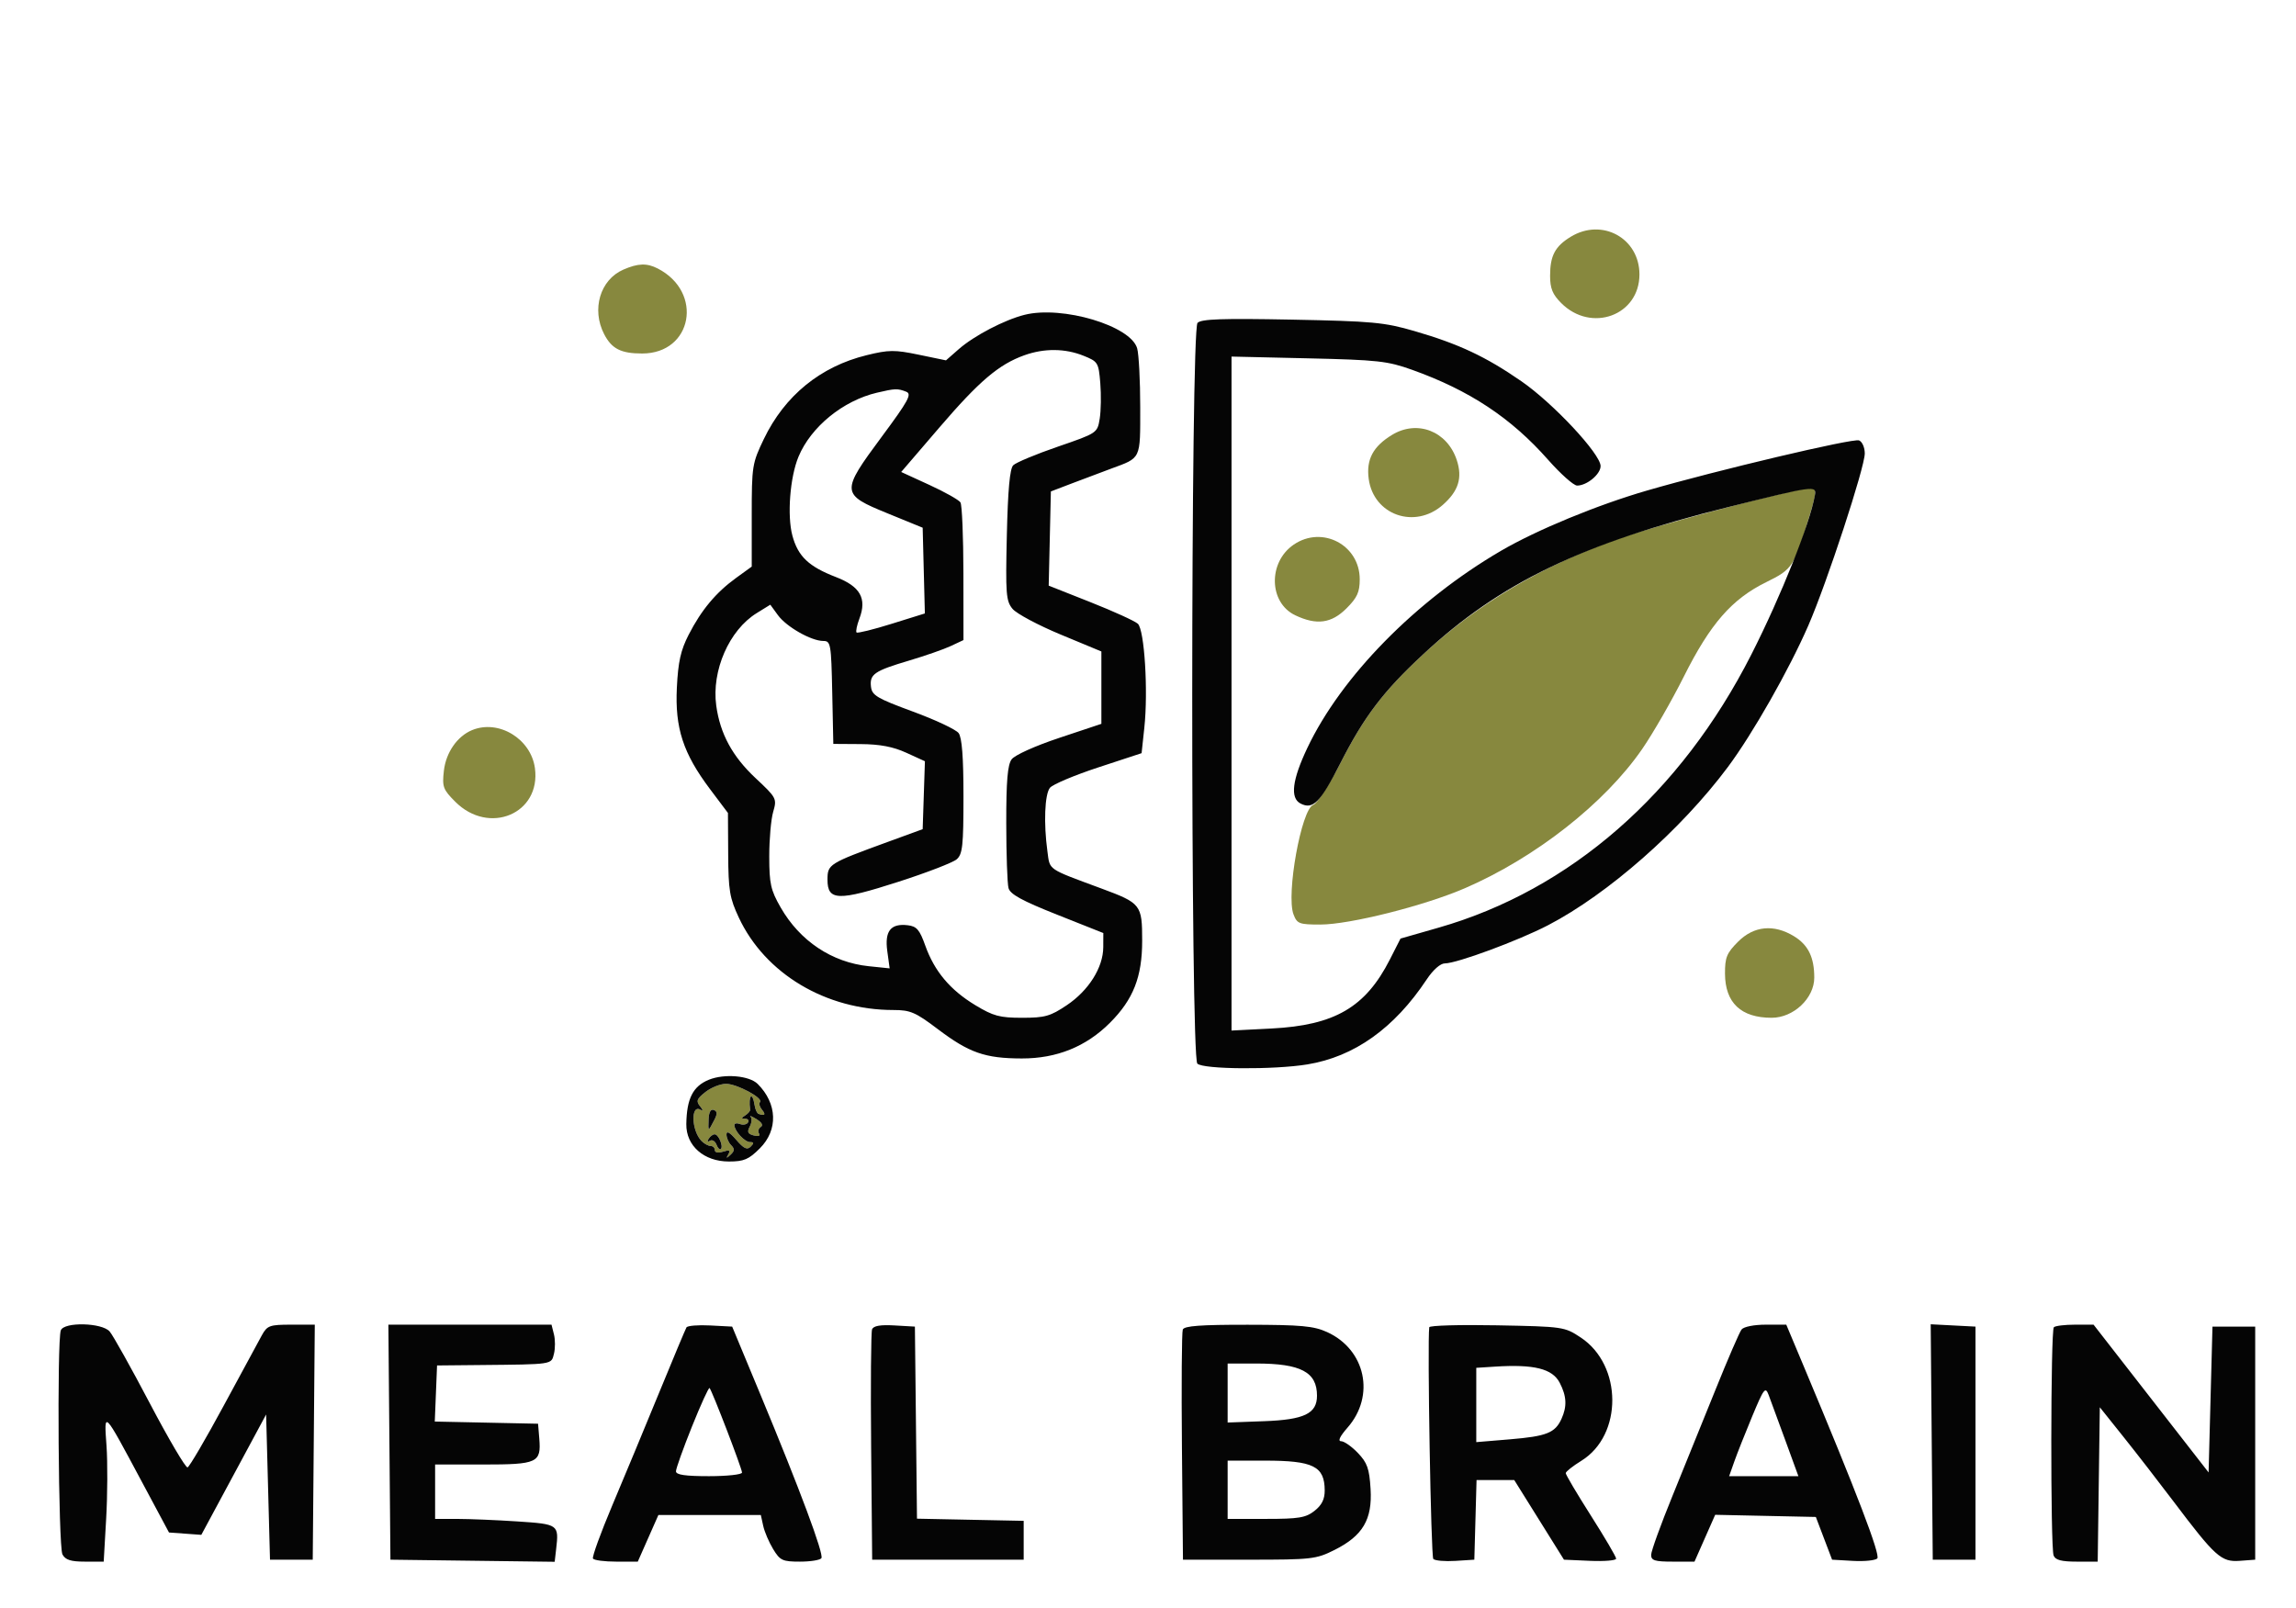 <svg xmlns="http://www.w3.org/2000/svg" width="591" height="414" viewBox="0 0 591 414" version="1.1"><path d="M 404.314 60.950 C 400.268 63.417, 399 65.818, 399 71.011 C 399 74.240, 399.634 75.788, 401.872 78.026 C 409.604 85.758, 422 81.213, 422 70.646 C 422 61.307, 412.379 56.033, 404.314 60.950 M 160.452 69.406 C 154.474 72.010, 152.207 79.632, 155.510 86.020 C 157.462 89.794, 159.833 91, 165.299 91 C 178.246 91, 181.144 75.217, 169.316 69.125 C 166.514 67.682, 164.245 67.754, 160.452 69.406 M 358.304 111.956 C 353.422 114.933, 351.642 118.293, 352.309 123.271 C 353.558 132.579, 364.154 136.316, 371.360 129.989 C 375.430 126.415, 376.492 123.022, 374.978 118.432 C 372.517 110.978, 364.815 107.986, 358.304 111.956 M 464.500 125.755 C 454.445 127.783, 425.401 135.590, 417.084 138.500 C 397.147 145.476, 380.426 155.339, 366.322 168.442 C 356.028 178.005, 351.133 184.453, 344.954 196.591 C 342.139 202.120, 339.088 206.793, 338.040 207.181 C 334.975 208.315, 331.015 230.280, 332.956 235.385 C 333.874 237.798, 334.406 238, 339.869 238 C 347.392 238, 366.607 233.173, 377.044 228.660 C 395.220 220.802, 413.059 206.801, 422.694 192.832 C 425.476 188.799, 430.311 180.387, 433.440 174.138 C 440.233 160.571, 445.771 154.223, 454.608 149.872 C 461.479 146.490, 461.804 145.984, 465.936 132.252 C 467.904 125.711, 467.768 125.096, 464.500 125.755 M 333.032 140.182 C 326.359 144.712, 326.574 155.146, 333.408 158.389 C 338.909 161, 342.717 160.483, 346.600 156.600 C 349.357 153.843, 350 152.427, 350 149.116 C 350 140.287, 340.357 135.210, 333.032 140.182 M 121.500 187.954 C 117.691 189.529, 114.785 193.725, 114.257 198.411 C 113.789 202.560, 114.039 203.239, 117.194 206.394 C 125.896 215.096, 139.265 209.466, 137.695 197.760 C 136.677 190.170, 128.343 185.124, 121.500 187.954 M 447.400 242.400 C 444.458 245.342, 444.003 246.453, 444.022 250.650 C 444.057 258.147, 448.135 262, 456.034 262 C 461.662 262, 467 256.969, 467 251.665 C 467 246.422, 465.440 243.239, 461.775 241.004 C 456.590 237.843, 451.459 238.341, 447.400 242.400 M 181.597 281.102 C 179.334 282.882, 179.122 283.448, 180.212 284.794 C 180.971 285.731, 181.029 286.102, 180.355 285.698 C 177.738 284.130, 177.958 291.094, 180.609 293.750 C 181.296 294.438, 182.339 295, 182.929 295 C 183.518 295, 184 295.480, 184 296.067 C 184 296.701, 184.864 296.860, 186.125 296.460 C 187.738 295.948, 188.064 296.113, 187.479 297.143 C 186.856 298.237, 186.967 298.258, 188.053 297.250 C 189.101 296.278, 189.133 295.733, 188.200 294.800 C 187.540 294.140, 187.001 292.903, 187.001 292.050 C 187.002 291.014, 187.839 291.472, 189.522 293.429 C 191.457 295.680, 192.315 296.085, 193.221 295.179 C 194.126 294.274, 194.089 294, 193.060 294 C 191.691 294, 189.089 291.186, 189.032 289.643 C 189.014 289.172, 189.661 289.040, 190.468 289.349 C 191.275 289.659, 192.202 289.482, 192.527 288.956 C 192.852 288.430, 192.529 287.993, 191.809 287.985 C 190.750 287.972, 190.756 287.807, 191.835 287.123 C 192.570 286.657, 193.132 285.989, 193.085 285.638 C 192.582 281.877, 193.685 280.857, 194.251 284.561 C 194.414 285.627, 194.874 286.613, 195.273 286.750 C 196.891 287.307, 197.187 286.930, 196.131 285.658 C 195.519 284.920, 195.289 284.044, 195.621 283.712 C 196.610 282.723, 189.715 279.008, 186.885 279.004 C 185.447 279.002, 183.067 279.946, 181.597 281.102 M 182.392 288.154 C 182.273 291.371, 182.276 291.372, 183.846 288.350 C 184.694 286.718, 184.666 286.086, 183.732 285.730 C 182.944 285.429, 182.461 286.303, 182.392 288.154 M 193.215 287.500 C 193.608 287.920, 193.506 289.054, 192.989 290.021 C 192.258 291.386, 192.490 291.895, 194.025 292.296 C 195.218 292.608, 195.753 292.409, 195.373 291.795 C 195.027 291.235, 195.233 290.474, 195.832 290.104 C 196.511 289.684, 196.089 288.925, 194.710 288.084 C 193.495 287.344, 192.822 287.081, 193.215 287.500 M 182.405 293.155 C 181.988 293.829, 182.128 294.039, 182.741 293.660 C 183.318 293.303, 184.073 293.748, 184.419 294.649 C 184.764 295.549, 185.272 296.061, 185.547 295.786 C 186.254 295.079, 184.957 292, 183.952 292 C 183.493 292, 182.797 292.520, 182.405 293.155" stroke="none" fill="#87883e" fill-rule="evenodd"/><path d="M 263.746 81.035 C 258.587 82.320, 250.736 86.415, 246.787 89.880 L 243.500 92.764 236.500 91.312 C 230.276 90.021, 228.789 90.034, 223.087 91.431 C 211.186 94.345, 201.991 101.840, 196.625 113 C 193.612 119.267, 193.500 119.972, 193.500 132.677 L 193.500 145.855 189.464 148.779 C 184.274 152.539, 180.547 157.005, 177.267 163.393 C 175.216 167.389, 174.555 170.349, 174.227 177 C 173.714 187.417, 175.839 193.927, 182.757 203.130 L 187.376 209.274 187.438 219.887 C 187.493 229.233, 187.820 231.183, 190.180 236.218 C 196.952 250.666, 212.579 260, 229.996 260 C 234.312 260, 235.662 260.582, 241.359 264.893 C 249.452 271.019, 253.546 272.452, 263 272.472 C 272.002 272.490, 279.563 269.437, 285.690 263.310 C 291.722 257.278, 294 251.482, 294 242.166 C 294 232.879, 293.703 232.499, 283.500 228.717 C 269.413 223.494, 270.285 224.093, 269.612 219.183 C 268.619 211.939, 268.909 204.497, 270.250 202.806 C 270.938 201.939, 276.529 199.576, 282.677 197.556 L 293.853 193.884 294.556 187.318 C 295.570 177.850, 294.589 162.135, 292.885 160.567 C 292.123 159.866, 286.649 157.372, 280.720 155.024 L 269.940 150.756 270.220 138.632 L 270.500 126.508 276 124.406 C 279.025 123.251, 283.525 121.557, 286 120.643 C 293.808 117.759, 293.500 118.410, 293.500 104.786 C 293.500 98.029, 293.146 91.231, 292.713 89.680 C 291.091 83.865, 273.481 78.610, 263.746 81.035 M 308.250 83.115 C 306.465 84.950, 306.416 272.016, 308.200 273.800 C 309.683 275.283, 327.885 275.416, 336.500 274.007 C 348.607 272.027, 358.881 264.714, 367.240 252.127 C 368.876 249.663, 370.759 248, 371.911 248 C 375.004 248, 390.884 242.125, 398.500 238.162 C 413.924 230.138, 432.676 213.643, 444.726 197.500 C 451.120 188.934, 460.515 172.412, 465.473 161.015 C 470.268 149.993, 480 120.324, 480 116.729 C 480 115.183, 479.338 113.683, 478.516 113.368 C 476.965 112.773, 442.128 121.012, 424 126.262 C 411.176 129.975, 395.550 136.423, 386.350 141.796 C 364.424 154.601, 345.254 174.120, 336.512 192.541 C 332.617 200.749, 332.040 205.431, 334.750 206.839 C 337.954 208.504, 339.869 206.581, 344.951 196.598 C 351.133 184.454, 356.026 178.007, 366.322 168.442 C 386.149 150.022, 407.035 139.950, 445 130.499 C 467.114 124.994, 467.599 124.928, 467.154 127.500 C 465.896 134.759, 458.443 153.445, 450.810 168.474 C 432.639 204.253, 404.220 229.080, 370.310 238.798 L 360.500 241.609 357.749 247.014 C 351.491 259.306, 343.552 263.932, 327.289 264.762 L 317 265.287 317 178.539 L 317 91.791 336.750 92.245 C 354.641 92.656, 357.159 92.934, 363.500 95.205 C 378.272 100.495, 388.949 107.560, 398.488 118.358 C 401.715 122.011, 405.075 125, 405.955 125 C 408.480 125, 412 122.074, 412 119.975 C 412 116.869, 399.801 103.804, 391.620 98.148 C 382.422 91.790, 375.517 88.546, 364.134 85.237 C 356.320 82.966, 353.316 82.685, 332.500 82.279 C 314.611 81.931, 309.222 82.116, 308.250 83.115 M 263.698 91.444 C 257.130 93.787, 252.089 98.064, 241.875 109.962 L 231.970 121.500 239.224 124.828 C 243.214 126.659, 246.814 128.684, 247.224 129.328 C 247.634 129.973, 247.976 138.211, 247.985 147.636 L 248 164.772 244.750 166.297 C 242.963 167.136, 238.125 168.824, 234 170.049 C 225.031 172.714, 223.806 173.560, 224.199 176.823 C 224.463 179.010, 225.798 179.795, 235 183.180 C 240.775 185.304, 246.063 187.793, 246.750 188.712 C 247.617 189.871, 248 194.870, 248 205.036 C 248 217.747, 247.768 219.892, 246.250 221.210 C 245.287 222.045, 238.555 224.643, 231.289 226.983 C 215.758 231.984, 213 231.906, 213 226.465 C 213 222.475, 213.306 222.282, 228.500 216.734 L 237.500 213.447 237.789 204.705 L 238.078 195.963 233.289 193.777 C 229.872 192.217, 226.495 191.578, 221.500 191.546 L 214.500 191.500 214.221 178.250 C 213.957 165.735, 213.830 165, 211.931 165 C 208.828 165, 202.438 161.372, 200.249 158.367 L 198.280 155.664 194.779 157.828 C 187.688 162.210, 183.129 172.630, 184.363 181.635 C 185.357 188.886, 188.523 194.725, 194.486 200.306 C 199.903 205.376, 200.011 205.583, 199.018 208.993 C 198.458 210.915, 198.004 216.090, 198.009 220.493 C 198.018 227.510, 198.381 229.132, 200.951 233.612 C 205.903 242.246, 214.158 247.748, 223.628 248.725 L 229 249.280 228.393 244.851 C 227.683 239.671, 229.261 237.667, 233.648 238.178 C 235.959 238.447, 236.707 239.313, 238.171 243.420 C 240.526 250.025, 244.562 254.834, 251.038 258.750 C 255.678 261.556, 257.324 262, 263.093 262 C 268.971 262, 270.356 261.609, 274.615 258.750 C 280.237 254.976, 283.960 249.051, 283.984 243.843 L 284 240.186 272.079 235.449 C 263.033 231.855, 260.022 230.205, 259.593 228.606 C 259.282 227.448, 259.021 219.949, 259.014 211.941 C 259.003 201.059, 259.352 196.901, 260.393 195.478 C 261.194 194.381, 266.394 192.036, 272.643 189.952 L 283.500 186.332 283.500 177.017 L 283.500 167.702 273 163.340 C 267.225 160.940, 261.663 157.972, 260.640 156.742 C 258.953 154.715, 258.816 152.953, 259.164 137.780 C 259.431 126.155, 259.931 120.663, 260.803 119.776 C 261.494 119.074, 266.651 116.921, 272.264 114.990 C 282.431 111.493, 282.472 111.466, 283.070 107.782 C 283.401 105.748, 283.467 101.618, 283.217 98.603 C 282.778 93.310, 282.629 93.069, 278.861 91.561 C 274.130 89.668, 268.792 89.627, 263.698 91.444 M 225.734 101.088 C 216.991 103.148, 208.755 109.863, 205.543 117.551 C 203.344 122.815, 202.575 132.737, 203.968 137.895 C 205.408 143.226, 208.168 145.850, 215.170 148.546 C 221.426 150.956, 223.177 154.043, 221.223 159.220 C 220.570 160.951, 220.235 162.569, 220.480 162.814 C 220.725 163.058, 224.782 162.057, 229.495 160.587 L 238.065 157.915 237.782 146.880 L 237.500 135.844 228.500 132.166 C 216.415 127.228, 216.375 126.713, 226.965 112.424 C 233.854 103.129, 234.775 101.436, 233.267 100.839 C 231.062 99.967, 230.398 99.989, 225.734 101.088 M 182.465 277.952 C 178.374 279.610, 176.754 282.800, 176.661 289.380 C 176.583 294.948, 181.196 299, 187.616 299 C 191.496 299, 192.722 298.478, 195.600 295.600 C 200.330 290.870, 200.101 284.101, 195.040 279.040 C 192.884 276.884, 186.469 276.329, 182.465 277.952 M 181.597 281.102 C 179.334 282.882, 179.122 283.448, 180.212 284.794 C 180.971 285.731, 181.029 286.102, 180.355 285.698 C 177.738 284.130, 177.958 291.094, 180.609 293.750 C 181.296 294.438, 182.339 295, 182.929 295 C 183.518 295, 184 295.480, 184 296.067 C 184 296.701, 184.864 296.860, 186.125 296.460 C 187.738 295.948, 188.064 296.113, 187.479 297.143 C 186.856 298.237, 186.967 298.258, 188.053 297.250 C 189.101 296.278, 189.133 295.733, 188.200 294.800 C 187.540 294.140, 187.001 292.903, 187.001 292.050 C 187.002 291.014, 187.839 291.472, 189.522 293.429 C 191.457 295.680, 192.315 296.085, 193.221 295.179 C 194.126 294.274, 194.089 294, 193.060 294 C 191.691 294, 189.089 291.186, 189.032 289.643 C 189.014 289.172, 189.661 289.040, 190.468 289.349 C 191.275 289.659, 192.202 289.482, 192.527 288.956 C 192.852 288.430, 192.529 287.993, 191.809 287.985 C 190.750 287.972, 190.756 287.807, 191.835 287.123 C 192.570 286.657, 193.132 285.989, 193.085 285.638 C 192.582 281.877, 193.685 280.857, 194.251 284.561 C 194.414 285.627, 194.874 286.613, 195.273 286.750 C 196.891 287.307, 197.187 286.930, 196.131 285.658 C 195.519 284.920, 195.289 284.044, 195.621 283.712 C 196.610 282.723, 189.715 279.008, 186.885 279.004 C 185.447 279.002, 183.067 279.946, 181.597 281.102 M 182.392 288.154 C 182.273 291.371, 182.276 291.372, 183.846 288.350 C 184.694 286.718, 184.666 286.086, 183.732 285.730 C 182.944 285.429, 182.461 286.303, 182.392 288.154 M 193.215 287.500 C 193.608 287.920, 193.506 289.054, 192.989 290.021 C 192.258 291.386, 192.490 291.895, 194.025 292.296 C 195.218 292.608, 195.753 292.409, 195.373 291.795 C 195.027 291.235, 195.233 290.474, 195.832 290.104 C 196.511 289.684, 196.089 288.925, 194.710 288.084 C 193.495 287.344, 192.822 287.081, 193.215 287.500 M 182.405 293.155 C 181.988 293.829, 182.128 294.039, 182.741 293.660 C 183.318 293.303, 184.073 293.748, 184.419 294.649 C 184.764 295.549, 185.272 296.061, 185.547 295.786 C 186.254 295.079, 184.957 292, 183.952 292 C 183.493 292, 182.797 292.520, 182.405 293.155 M 15.656 342.455 C 14.645 345.088, 15.031 398.189, 16.074 400.139 C 16.834 401.558, 18.213 402, 21.882 402 L 26.694 402 27.328 390.925 C 27.677 384.833, 27.716 376.396, 27.416 372.175 C 26.766 363.020, 26.518 362.767, 36.500 381.420 L 43.500 394.500 47.660 394.803 L 51.820 395.106 60.160 379.613 L 68.500 364.120 69 382.810 L 69.500 401.500 75 401.500 L 80.500 401.500 80.765 371.250 L 81.029 341 74.968 341 C 69.390 341, 68.786 341.219, 67.392 343.750 C 66.559 345.262, 62.115 353.463, 57.517 361.974 C 52.918 370.485, 48.761 377.580, 48.278 377.741 C 47.794 377.902, 43.429 370.489, 38.577 361.267 C 33.725 352.045, 29.066 343.712, 28.223 342.750 C 26.229 340.474, 16.504 340.246, 15.656 342.455 M 100.235 371.250 L 100.500 401.500 121.638 401.770 L 142.777 402.039 143.155 398.770 C 143.889 392.433, 143.777 392.353, 133.205 391.653 C 127.867 391.300, 120.912 391.008, 117.750 391.005 L 112 391 112 384 L 112 377 124.378 377 C 138.372 377, 139.328 376.557, 138.815 370.320 L 138.500 366.500 125.207 366.221 L 111.914 365.941 112.207 358.721 L 112.500 351.500 123.500 351.394 C 142.481 351.211, 141.886 351.301, 142.589 348.500 C 142.934 347.125, 142.934 344.875, 142.589 343.500 L 141.962 341 120.966 341 L 99.971 341 100.235 371.250 M 176.702 341.703 C 176.441 342.141, 173.275 349.700, 169.665 358.500 C 166.056 367.300, 160.638 380.335, 157.626 387.466 C 154.614 394.598, 152.367 400.785, 152.634 401.216 C 152.900 401.647, 155.604 402, 158.643 402 L 164.169 402 166.820 396 L 169.472 390 182.657 390 L 195.841 390 196.454 392.790 C 196.791 394.325, 197.945 397.025, 199.019 398.790 C 200.794 401.709, 201.420 402, 205.926 402 C 208.652 402, 211.132 401.596, 211.437 401.101 C 212.091 400.043, 205.911 383.468, 195.739 359 L 188.464 341.500 182.820 341.203 C 179.716 341.039, 176.963 341.264, 176.702 341.703 M 224.473 342.210 C 224.196 342.933, 224.088 356.569, 224.234 372.512 L 224.500 401.500 244 401.500 L 263.500 401.500 263.500 396.500 L 263.500 391.500 249.767 391.222 L 236.035 390.944 235.767 366.222 L 235.500 341.500 230.239 341.197 C 226.586 340.987, 224.823 341.297, 224.473 342.210 M 304.453 342.262 C 304.187 342.956, 304.088 356.569, 304.234 372.512 L 304.500 401.500 321.500 401.500 C 337.634 401.500, 338.755 401.373, 343.499 399 C 350.791 395.353, 353.276 391.144, 352.791 383.267 C 352.470 378.044, 351.939 376.546, 349.517 374.017 C 347.927 372.358, 345.988 371, 345.209 371 C 344.301 371, 344.889 369.752, 346.847 367.521 C 354.063 359.303, 351.519 347.411, 341.579 342.896 C 338.151 341.340, 334.901 341.040, 321.219 341.022 C 309.016 341.006, 304.816 341.316, 304.453 342.262 M 367.894 341.667 C 367.378 345.718, 368.340 400.691, 368.938 401.310 C 369.369 401.756, 371.921 401.981, 374.610 401.810 L 379.500 401.500 379.785 391.250 L 380.070 381 384.923 381 L 389.775 381 396.174 391.250 L 402.572 401.500 409.286 401.796 C 412.979 401.958, 416 401.704, 416 401.231 C 416 400.757, 413.075 395.772, 409.500 390.151 C 405.925 384.531, 403.012 379.610, 403.027 379.216 C 403.042 378.822, 404.847 377.394, 407.039 376.042 C 417.729 369.446, 417.654 351.435, 406.905 344.316 C 402.715 341.541, 402.400 341.495, 385.326 341.167 C 375.797 340.984, 367.952 341.209, 367.894 341.667 M 448.278 342.250 C 447.746 342.938, 444.775 349.800, 441.676 357.500 C 438.577 365.200, 433.562 377.575, 430.532 385 C 427.501 392.425, 425.016 399.288, 425.011 400.250 C 425.002 401.709, 425.929 402, 430.584 402 L 436.169 402 438.833 395.973 L 441.496 389.945 454.450 390.223 L 467.404 390.500 469.497 396 L 471.589 401.500 476.937 401.807 C 479.879 401.976, 482.706 401.694, 483.220 401.180 C 484.085 400.315, 477.941 384.251, 464.380 351.925 L 459.797 341 454.521 341 C 451.483 341, 448.835 341.530, 448.278 342.250 M 497.235 371.200 L 497.500 401.500 503 401.500 L 508.500 401.500 508.500 371.500 L 508.500 341.500 502.735 341.200 L 496.971 340.899 497.235 371.200 M 528.667 341.667 C 527.834 342.500, 527.777 398.255, 528.607 400.418 C 529.056 401.589, 530.610 402, 534.586 402 L 539.959 402 540.229 382.132 L 540.500 362.263 546.588 369.882 C 549.937 374.072, 555.733 381.550, 559.468 386.500 C 570.227 400.758, 571.769 402.144, 576.491 401.796 L 580.500 401.500 580.500 371.500 L 580.500 341.500 575 341.500 L 569.500 341.500 569 360.270 L 568.500 379.040 553.696 360.020 L 538.892 341 534.113 341 C 531.484 341, 529.033 341.300, 528.667 341.667 M 316 358.597 L 316 366.193 325.397 365.847 C 335.738 365.465, 339 363.890, 339 359.279 C 339 353.202, 334.838 351, 323.351 351 L 316 351 316 358.597 M 384.750 351.805 L 380 352.110 380 361.673 L 380 371.237 388.682 370.513 C 398.096 369.729, 400.287 368.860, 401.929 365.257 C 403.398 362.033, 403.272 359.428, 401.482 355.965 C 399.600 352.327, 394.886 351.154, 384.750 351.805 M 178.122 367.210 C 175.850 372.869, 173.993 378.063, 173.996 378.750 C 173.999 379.652, 176.369 380, 182.500 380 C 187.175 380, 191 379.582, 191 379.071 C 191 378.054, 183.277 357.944, 182.643 357.310 C 182.428 357.095, 180.394 361.550, 178.122 367.210 M 451.035 364.572 C 449.222 368.924, 447.143 374.176, 446.414 376.243 L 445.089 380 454.001 380 L 462.914 380 459.541 370.750 C 457.686 365.663, 455.755 360.410, 455.249 359.079 C 454.413 356.878, 454.030 357.377, 451.035 364.572 M 316 383.500 L 316 391 325.865 391 C 334.331 391, 336.104 390.706, 338.365 388.927 C 340.233 387.458, 340.996 385.930, 340.985 383.677 C 340.955 377.439, 338.065 376, 325.566 376 L 316 376 316 383.500" stroke="none" fill="#050505" fill-rule="evenodd"/></svg>